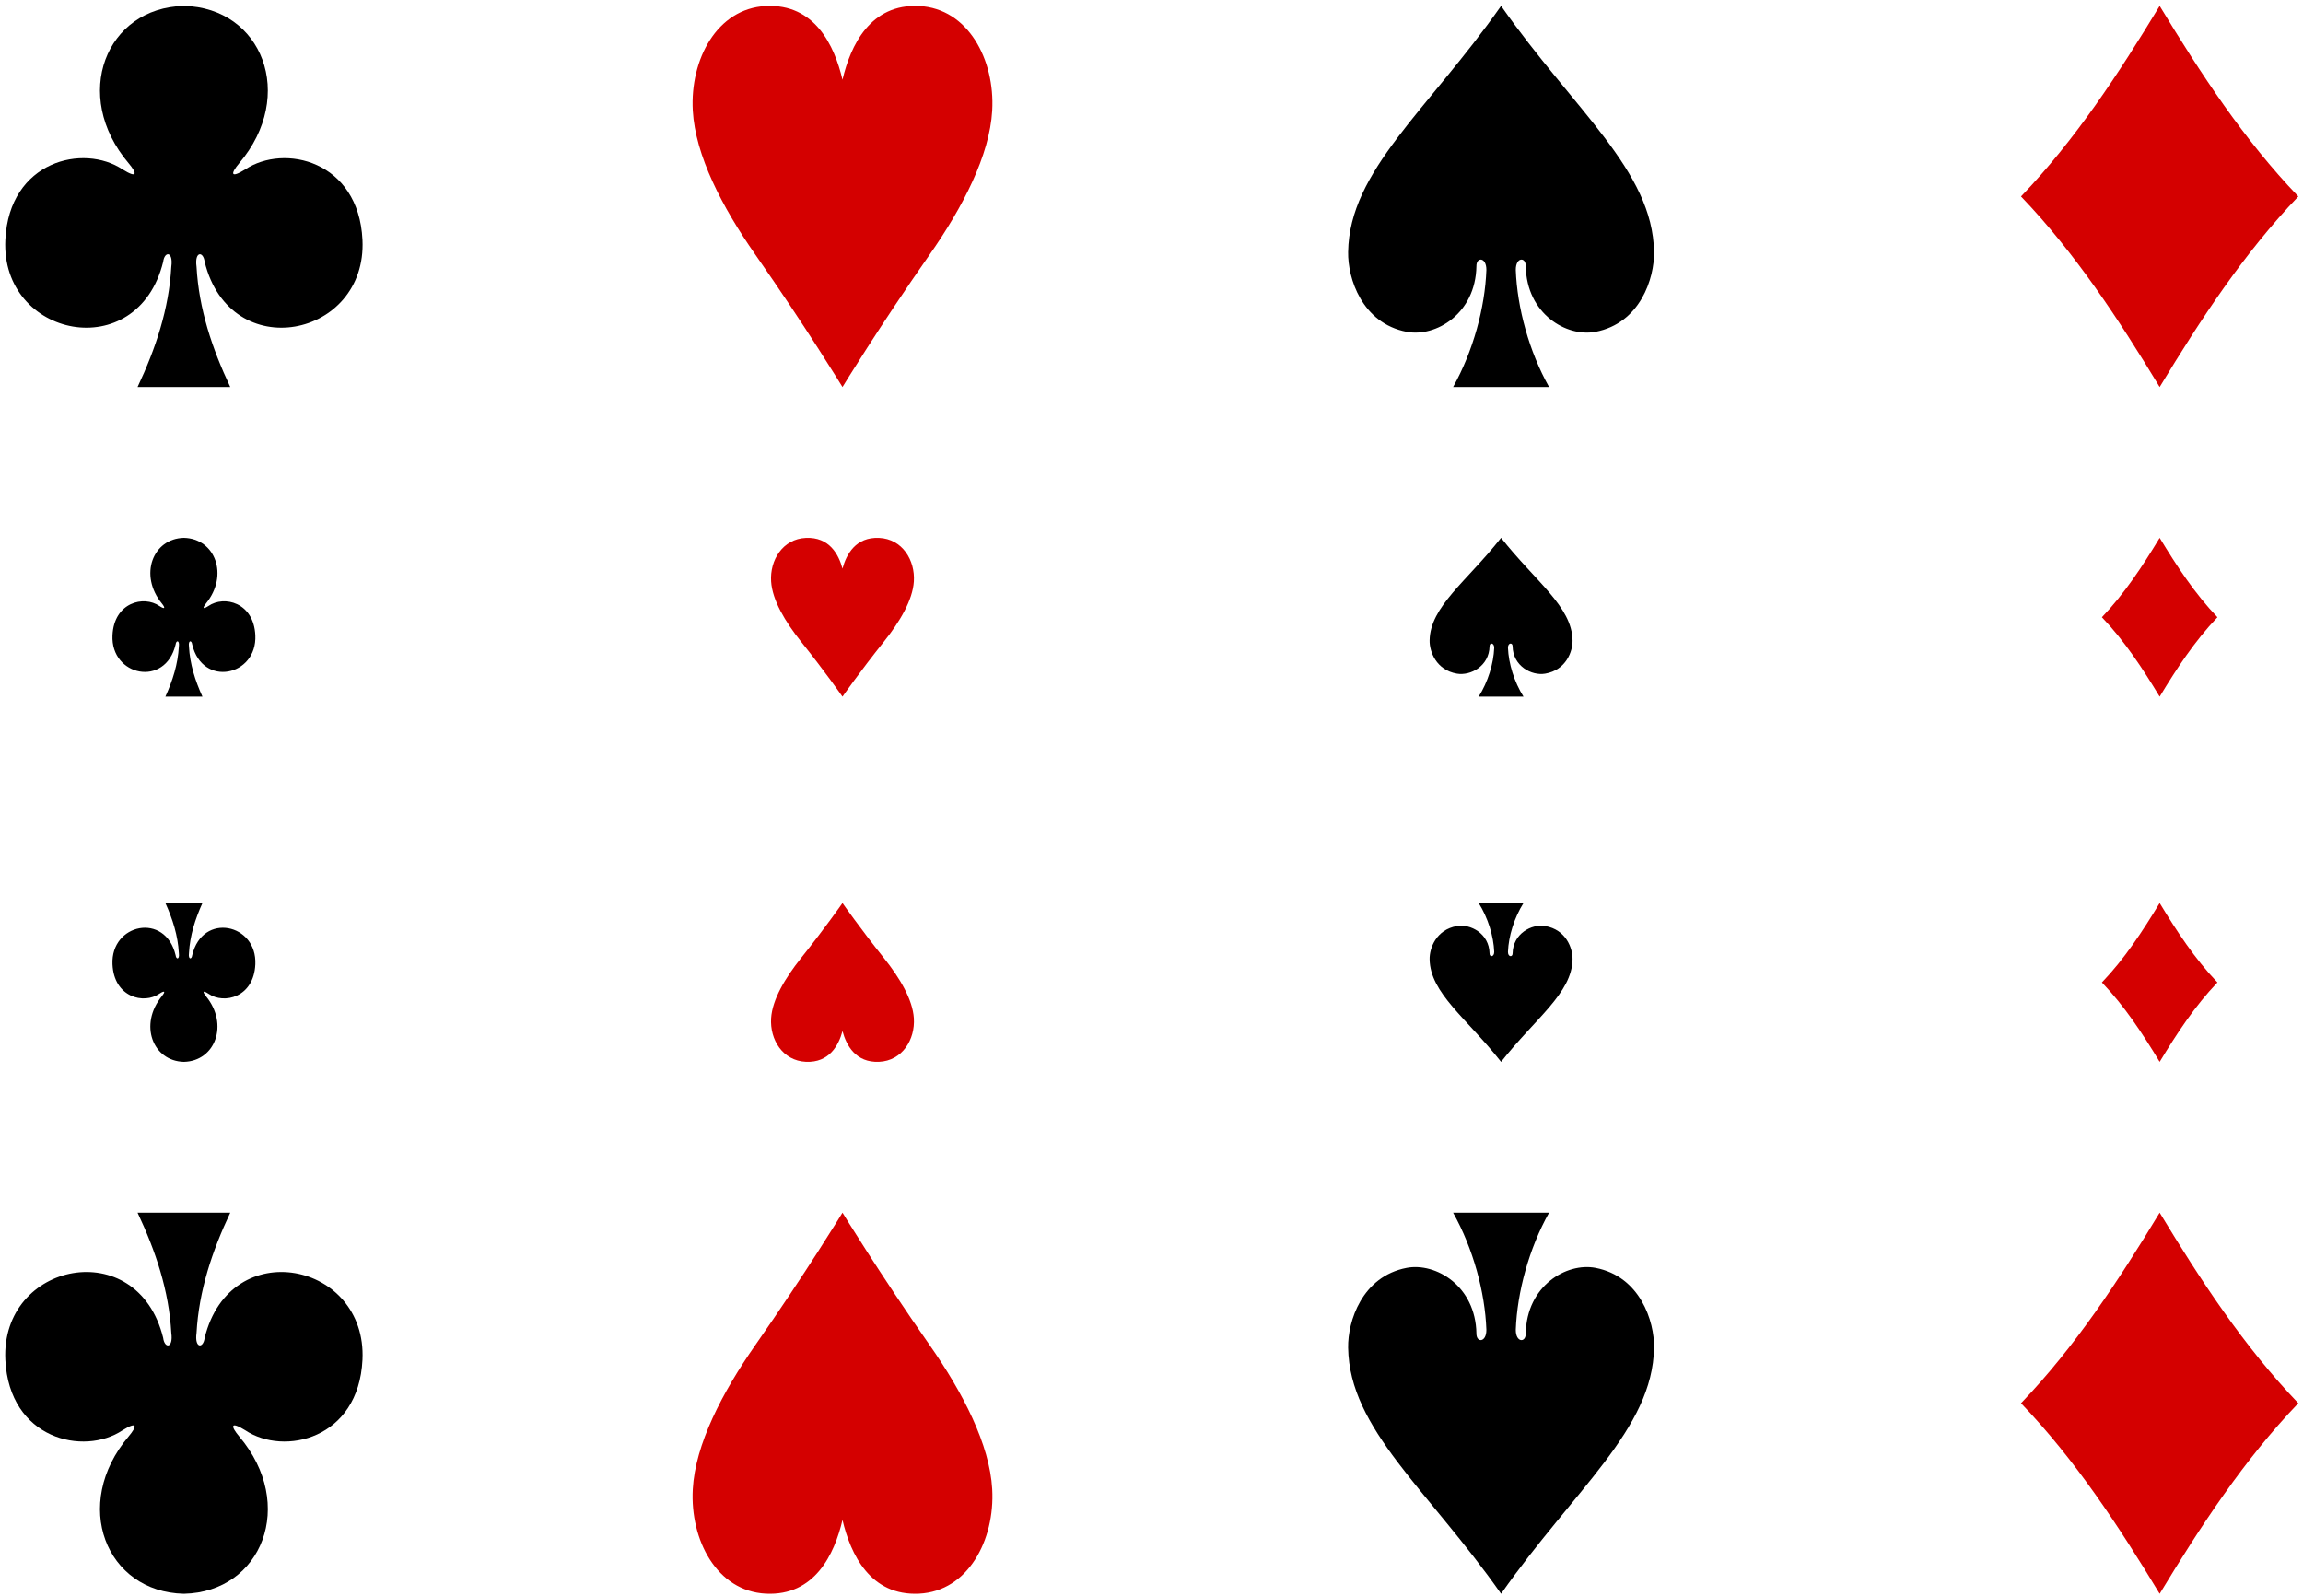 <?xml version="1.0" encoding="UTF-8" standalone="no"?>
<svg width="290px" height="201px" viewBox="0 0 290 201" version="1.1" xmlns="http://www.w3.org/2000/svg" xmlns:xlink="http://www.w3.org/1999/xlink">
    <!-- Generator: Sketch 39.1 (31720) - http://www.bohemiancoding.com/sketch -->
    <title>pips</title>
    <desc>Created with Sketch.</desc>
    <defs></defs>
    <g id="Page-1" stroke="none" stroke-width="1" fill="none" fill-rule="evenodd">
        <path d="M23.154,0.746 C13.336,0.959 8.933,11.999 16.205,20.573 C17.259,21.823 17.368,22.541 15.437,21.34 C10.541,18.07 1.154,20.22 0.673,30.215 C0.079,42.532 17.31,46.08 20.545,32.984 C20.716,31.602 21.841,31.634 21.57,33.595 C21.275,38.918 19.61,43.894 17.322,48.746 L28.994,48.746 C26.706,43.894 25.042,38.918 24.747,33.595 C24.476,31.634 25.6,31.602 25.771,32.984 C29.006,46.08 46.237,42.532 45.643,30.215 C45.163,20.22 35.775,18.07 30.879,21.34 C28.948,22.541 29.057,21.823 30.111,20.573 C37.383,11.999 32.98,0.959 23.162,0.746 C23.162,0.746 23.162,0.746 23.152,0.746 L23.154,0.746 Z" id="path147-0-8-1-6" fill="#000000"></path>
        <path d="M106.089,48.746 C106.089,48.746 101.423,41.091 95.128,32.09 C90.917,26.067 87.551,19.544 87.238,13.927 C86.879,7.509 90.277,1.071 96.429,0.759 C102.578,0.447 105.073,5.707 106.089,10.044 C107.105,5.707 109.601,0.447 115.749,0.759 C121.902,1.071 125.3,7.509 124.941,13.927 C124.628,19.544 121.261,26.067 117.05,32.09 C110.756,41.091 106.089,48.746 106.089,48.746 L106.089,48.746 Z" id="path163-0-2-5-8-7-9" fill="#D40000"></path>
        <path d="M23.157,67.746 C19.229,67.835 17.468,72.435 20.377,76.007 C20.799,76.528 20.842,76.827 20.07,76.327 C18.111,74.964 14.356,75.86 14.164,80.025 C13.927,85.157 20.819,86.635 22.113,81.178 C22.181,80.603 22.631,80.616 22.523,81.433 C22.405,83.651 21.739,85.724 20.824,87.746 L25.492,87.746 C24.577,85.724 23.911,83.651 23.793,81.433 C23.685,80.616 24.135,80.603 24.203,81.178 C25.497,86.635 32.39,85.157 32.152,80.025 C31.96,75.86 28.205,74.964 26.247,76.327 C25.474,76.827 25.517,76.528 25.939,76.007 C28.848,72.435 27.087,67.835 23.16,67.746 C23.159,67.746 23.16,67.746 23.16,67.746 L23.157,67.746 Z" id="path147-6-9-8-7-8" fill="#000000"></path>
        <path d="M106.089,87.746 C106.089,87.746 103.864,84.556 100.863,80.806 C98.856,78.296 97.251,75.579 97.101,73.238 C96.93,70.564 98.55,67.882 101.484,67.752 C104.415,67.622 105.605,69.813 106.089,71.62 C106.574,69.813 107.763,67.622 110.695,67.752 C113.628,67.882 115.248,70.564 115.077,73.238 C114.928,75.579 113.323,78.296 111.315,80.806 C108.314,84.556 106.089,87.746 106.089,87.746 L106.089,87.746 Z" id="path163-0-2-7-7-1-8-6" fill="#D40000"></path>
        <path d="M271.951,48.746 C266.765,40.181 261.309,31.857 254.49,24.746 C261.309,17.635 266.765,9.311 271.951,0.746 C277.138,9.311 282.594,17.635 289.412,24.746 C282.594,31.857 277.138,40.181 271.951,48.746 L271.951,48.746 Z" id="path155-4-1-8-2-8-2-7" fill="#D40000"></path>
        <path d="M271.951,87.746 C269.79,84.177 267.517,80.709 264.676,77.746 C267.517,74.783 269.79,71.315 271.951,67.746 C274.112,71.315 276.386,74.783 279.227,77.746 C276.386,80.709 274.112,84.177 271.951,87.746 L271.951,87.746 Z" id="path4273" fill="#D40000"></path>
        <path d="M23.154,200.746 C13.336,200.533 8.933,189.493 16.205,180.919 C17.259,179.669 17.368,178.951 15.437,180.152 C10.541,183.422 1.154,181.273 0.673,171.277 C0.079,158.96 17.31,155.412 20.545,168.508 C20.716,169.89 21.841,169.858 21.57,167.897 C21.275,162.574 19.61,157.598 17.322,152.746 L28.994,152.746 C26.706,157.598 25.042,162.574 24.747,167.897 C24.476,169.858 25.6,169.89 25.771,168.508 C29.006,155.412 46.237,158.96 45.643,171.277 C45.163,181.273 35.775,183.422 30.879,180.152 C28.948,178.951 29.057,179.669 30.111,180.919 C37.383,189.493 32.98,200.533 23.162,200.746 C23.162,200.746 23.162,200.746 23.152,200.746 L23.154,200.746 Z" id="path4279" fill="#000000"></path>
        <path d="M106.089,152.746 C106.089,152.746 101.423,160.402 95.128,169.402 C90.917,175.426 87.551,181.948 87.238,187.565 C86.879,193.983 90.277,200.421 96.429,200.733 C102.578,201.045 105.073,195.785 106.089,191.448 C107.105,195.785 109.601,201.045 115.749,200.733 C121.902,200.421 125.3,193.983 124.941,187.565 C124.628,181.948 121.261,175.426 117.05,169.402 C110.756,160.402 106.089,152.746 106.089,152.746 L106.089,152.746 Z" id="path4283" fill="#D40000"></path>
        <path d="M23.157,133.746 C19.229,133.657 17.468,129.057 20.377,125.485 C20.799,124.964 20.842,124.665 20.07,125.165 C18.111,126.528 14.356,125.632 14.164,121.467 C13.927,116.335 20.819,114.857 22.113,120.314 C22.181,120.889 22.631,120.876 22.523,120.059 C22.405,117.841 21.739,115.768 20.824,113.746 L25.492,113.746 C24.577,115.768 23.911,117.841 23.793,120.059 C23.685,120.876 24.135,120.889 24.203,120.314 C25.497,114.857 32.39,116.335 32.152,121.467 C31.96,125.632 28.205,126.528 26.247,125.165 C25.474,124.665 25.517,124.964 25.939,125.485 C28.848,129.057 27.087,133.657 23.16,133.746 C23.159,133.746 23.16,133.746 23.16,133.746 L23.157,133.746 Z" id="path4285" fill="#000000"></path>
        <path d="M106.089,113.746 C106.089,113.746 103.864,116.936 100.863,120.686 C98.856,123.196 97.251,125.913 97.101,128.254 C96.93,130.928 98.55,133.61 101.484,133.741 C104.415,133.87 105.605,131.679 106.089,129.872 C106.574,131.679 107.763,133.87 110.695,133.741 C113.628,133.61 115.248,130.928 115.077,128.254 C114.928,125.913 113.323,123.196 111.315,120.686 C108.314,116.936 106.089,113.746 106.089,113.746 L106.089,113.746 Z" id="path4289" fill="#D40000"></path>
        <path d="M271.951,152.746 C266.765,161.311 261.309,169.635 254.49,176.746 C261.309,183.857 266.765,192.181 271.951,200.746 C277.138,192.181 282.594,183.857 289.412,176.746 C282.594,169.635 277.138,161.311 271.951,152.746 L271.951,152.746 Z" id="path4291" fill="#D40000"></path>
        <path d="M271.951,113.746 C269.79,117.315 267.517,120.783 264.676,123.746 C267.517,126.709 269.79,130.177 271.951,133.746 C274.112,130.177 276.386,126.709 279.227,123.746 C276.386,120.783 274.112,117.315 271.951,113.746 L271.951,113.746 Z" id="path4293" fill="#D40000"></path>
        <path d="M189.02,0.746 C179.794,13.903 169.923,21.475 169.759,31.739 C169.704,35.063 171.501,40.713 177.13,41.794 C180.782,42.492 185.81,39.537 185.915,33.532 C185.899,32.336 187.181,32.367 187.169,34.005 C186.997,38.742 185.497,44.257 182.977,48.746 L195.063,48.746 C192.543,44.257 191.044,38.742 190.872,34.005 C190.86,32.367 192.142,32.336 192.126,33.532 C192.231,39.537 197.259,42.492 200.911,41.794 C206.54,40.713 208.337,35.063 208.282,31.739 C208.118,21.475 198.246,13.903 189.02,0.746 L189.02,0.746 Z" id="path4259" fill="#000000"></path>
        <path d="M189.02,67.746 C184.71,73.228 180.097,76.383 180.021,80.66 C179.995,82.045 180.835,84.399 183.465,84.849 C185.171,85.14 187.52,83.909 187.569,81.407 C187.559,80.909 188.161,80.922 188.155,81.604 C188.075,83.578 187.374,85.876 186.197,87.746 L191.844,87.746 C190.666,85.876 189.966,83.578 189.885,81.604 C189.875,80.921 190.479,80.909 190.471,81.407 C190.52,83.909 192.869,85.14 194.576,84.849 C197.206,84.399 198.045,82.045 198.02,80.66 C197.943,76.383 193.331,73.228 189.02,67.746 L189.02,67.746 Z" id="path4261" fill="#000000"></path>
        <path d="M189.02,200.746 C179.794,187.589 169.923,180.017 169.759,169.753 C169.704,166.429 171.501,160.779 177.13,159.698 C180.782,159 185.81,161.955 185.915,167.96 C185.899,169.156 187.181,169.125 187.169,167.487 C186.997,162.75 185.497,157.235 182.977,152.746 L195.063,152.746 C192.543,157.235 191.044,162.75 190.872,167.487 C190.86,169.125 192.142,169.156 192.126,167.96 C192.231,161.955 197.259,159 200.911,159.698 C206.54,160.779 208.337,166.429 208.282,169.753 C208.118,180.017 198.246,187.589 189.02,200.746 L189.02,200.746 Z" id="path4263" fill="#000000"></path>
        <path d="M189.02,133.746 C184.71,128.264 180.097,125.109 180.021,120.832 C179.995,119.447 180.835,117.093 183.465,116.643 C185.171,116.352 187.52,117.583 187.569,120.085 C187.559,120.584 188.161,120.571 188.155,119.888 C188.075,117.914 187.374,115.617 186.197,113.746 L191.844,113.746 C190.666,115.616 189.966,117.914 189.885,119.888 C189.875,120.571 190.479,120.584 190.471,120.085 C190.52,117.583 192.869,116.352 194.576,116.643 C197.206,117.093 198.045,119.447 198.02,120.832 C197.943,125.109 193.331,128.264 189.02,133.746 L189.02,133.746 Z" id="path4265" fill="#000000"></path>
    </g>
</svg>